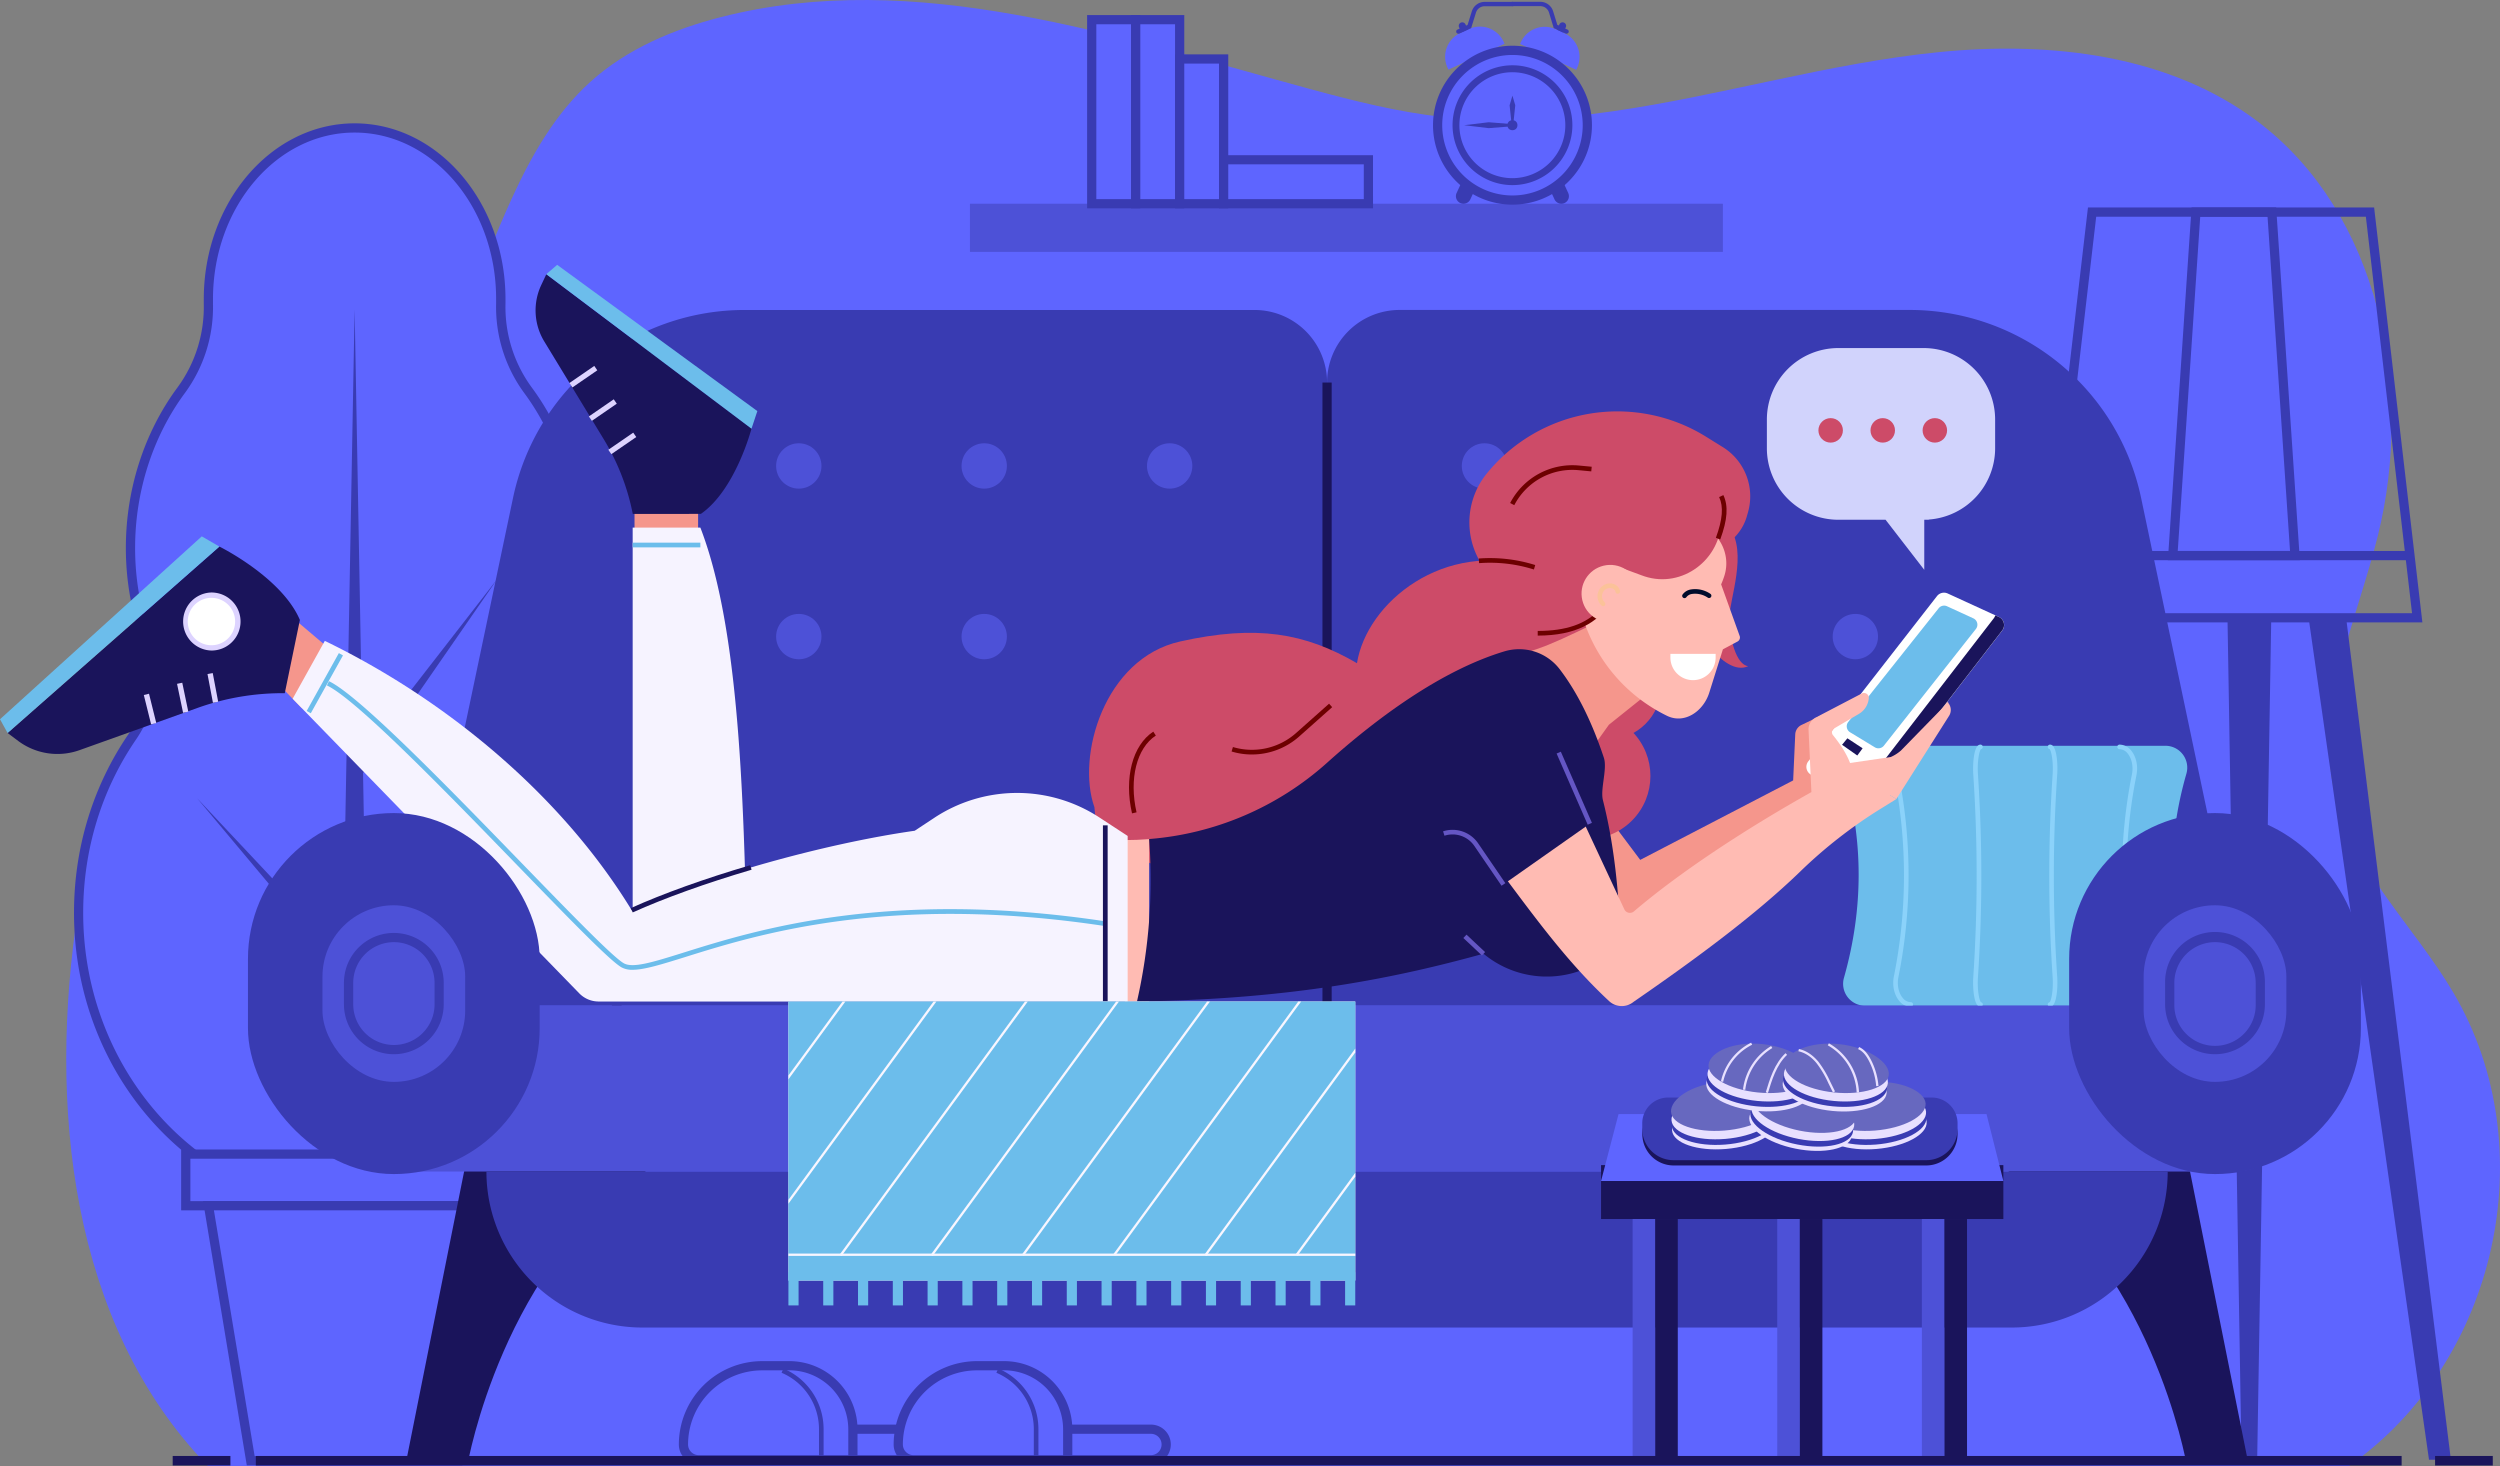 <svg id="Layer_1" data-name="Layer 1" xmlns="http://www.w3.org/2000/svg" xmlns:xlink="http://www.w3.org/1999/xlink" viewBox="0 0 1371.6 804.32"><rect x="0" y="0" width="1371.6" height="804.32" fill="#808080" stroke="none"/><defs><style>.cls-1{fill:#6cbdeb;}.cls-2{fill:#5e65ff;}.cls-3{fill:#393bb2;}.cls-4{fill:#1a145b;}.cls-5{fill:#4d51d7;}.cls-6{fill:#6456c4;}.cls-7{fill:#231f20;}.cls-8{fill:#8bd2fa;}.cls-9{fill:#f5968c;}.cls-10{fill:#cd4b68;}.cls-11{fill:#f6f3ff;}.cls-12{fill:#ddd3ff;}.cls-13{fill:#fff;}.cls-14{fill:#ffbbb3;}.cls-15{fill:#6d0000;}.cls-16{fill:#fbc299;}.cls-17{fill:#000c2b;}.cls-18{clip-path:url(#clip-path);}.cls-19{fill:#f8f6ff;}.cls-20{fill:#e8e0ff;}.cls-21{fill:#6768bf;}.cls-22{fill:#d1d3fc;}</style><clipPath id="clip-path" transform="translate(-114.2 -197.84)"><rect class="cls-1" x="546.76" y="747.31" width="311" height="153.08"/></clipPath></defs><title>Page4_LoginInfo</title><path class="cls-2" d="M228.26,1002.16c-75.6-77.88-87.9-198.54-71.11-305.77,4.19-26.75,10.21-54,25.27-76.49,23-34.32,63.11-52.38,93.85-79.95,65.55-58.8,82-153.09,118.69-233.17,10.8-23.6,23.93-46.74,43.22-64.11,19.95-18,45.47-28.77,71.49-35.43,106.8-27.34,217.84,10.84,324.24,39.7,23.45,6.35,47.1,12.29,71.25,15,31.09,3.46,62.59,1.47,93.56-3,60.34-8.66,119.22-26.57,179.88-32.56s125.88,1.45,174.46,38.28c66.44,50.37,85.77,145.86,65.8,226.81-11.62,47.12-34.74,94.65-23.74,141.92,9.67,41.52,43.51,72.38,65.14,109.12,50.28,85.39,23.81,202.75-57.33,259.64" transform="translate(-114.2 -197.84)"/><path class="cls-3" d="M1443.22,539.33h-210l26.52-227.65h157Zm-204.29-5.06h198.61L1412.2,316.74H1264.26Z" transform="translate(-114.2 -197.84)"/><rect class="cls-3" x="1127.32" y="302.29" width="196.3" height="5.06"/><path class="cls-3" d="M1376,505.19h-72.42l13-193.51H1363Zm-67-5.07h61.6l-12.33-183.38h-36.94Z" transform="translate(-114.2 -197.84)"/><polygon class="cls-3" points="1287.18 338.95 1344.66 800.88 1332.65 800.88 1266.59 338.95 1287.18 338.95"/><polygon class="cls-3" points="1234.1 338.95 1222.09 338.95 1229.81 800.88 1234.1 800.88 1238.38 800.88 1246.1 338.95 1234.1 338.95"/><path class="cls-2" d="M430.58,601.88a60.7,60.7,0,0,1-7.15-54.38,149.08,149.08,0,0,0,8.25-49.2c0-32.8-10.44-62.88-27.83-86.41A76.54,76.54,0,0,1,389,364.5c0-.85,0-1.7,0-2.56,0-51.86-35.92-93.9-80.24-93.9s-80.23,42-80.23,93.9c0,.86,0,1.71,0,2.56a76.54,76.54,0,0,1-14.89,47.39c-17.39,23.53-27.83,53.61-27.83,86.41a149.08,149.08,0,0,0,8.25,49.2,60.7,60.7,0,0,1-7.15,54.38,170.48,170.48,0,0,0-29.6,96.77c0,90,67.79,162.92,151.42,162.92s151.43-72.94,151.43-162.92A170.48,170.48,0,0,0,430.58,601.88Z" transform="translate(-114.2 -197.84)"/><path class="cls-3" d="M308.75,864.1c-84.89,0-153.95-74.22-153.95-165.45,0-35.65,10.39-69.61,30-98.2a58.38,58.38,0,0,0,6.84-52.12,151.34,151.34,0,0,1-8.39-50c0-32,10.06-63.21,28.33-87.91A74.63,74.63,0,0,0,226,364.56c0-.87,0-1.74,0-2.62,0-53.17,37.13-96.43,82.76-96.43s82.77,43.26,82.77,96.43c0,.88,0,1.75,0,2.62a74.63,74.63,0,0,0,14.39,45.83c18.27,24.7,28.33,55.93,28.33,87.91a151.34,151.34,0,0,1-8.39,50,58.37,58.37,0,0,0,6.84,52.12c19.66,28.59,30,62.55,30,98.2C462.71,789.88,393.65,864.1,308.75,864.1Zm0-593.53c-42.84,0-77.7,41-77.7,91.37,0,.84,0,1.67,0,2.5a79.61,79.61,0,0,1-15.39,49c-17.62,23.84-27.33,54-27.33,84.9a146.33,146.33,0,0,0,8.11,48.36A63.47,63.47,0,0,1,189,603.32c-19.08,27.74-29.16,60.71-29.16,95.33,0,88.44,66.79,160.39,148.89,160.39s148.9-71.95,148.9-160.39c0-34.62-10.08-67.59-29.16-95.33A63.47,63.47,0,0,1,421,546.66a146.33,146.33,0,0,0,8.11-48.36c0-30.91-9.71-61.06-27.34-84.9a79.66,79.66,0,0,1-15.38-49c0-.83,0-1.66,0-2.5C386.46,311.56,351.6,270.57,308.75,270.57Z" transform="translate(-114.2 -197.84)"/><polygon class="cls-3" points="194.56 169.66 185.65 660.19 194.56 667.27 203.46 660.19 194.56 169.66"/><polygon class="cls-3" points="194.56 418.47 272.94 317.53 196.34 428.21 194.56 418.47"/><polygon class="cls-3" points="194.56 530.03 108.15 437.95 192.77 538.89 194.56 530.03"/><rect class="cls-2" x="101.92" y="633.19" width="185.28" height="28.33"/><path class="cls-3" d="M403.92,861.89H213.59V828.5H403.92Zm-185.27-5.06H398.86V833.56H218.65Z" transform="translate(-114.2 -197.84)"/><polygon class="cls-2" points="251.56 801.42 137.55 801.42 114.38 661.52 274.73 661.52 251.56 801.42"/><path class="cls-3" d="M367.91,1001.79H249.6l-24-145H391.91Zm-114-5.06H363.62L386,861.89H231.56Z" transform="translate(-114.2 -197.84)"/><path class="cls-3" d="M1347.47,749.58,1288.89,471a129.82,129.82,0,0,0-127-103.11H882.09a39.81,39.81,0,0,0-39.81,39.81V749.58Z" transform="translate(-114.2 -197.84)"/><path class="cls-3" d="M337.09,749.58,395.67,471A129.82,129.82,0,0,1,522.72,367.91H802.47a39.81,39.81,0,0,1,39.81,39.81V749.58Z" transform="translate(-114.2 -197.84)"/><rect class="cls-4" x="725.55" y="209.88" width="5.06" height="341.87"/><circle class="cls-5" cx="438.25" cy="255.64" r="12.44"/><circle class="cls-5" cx="539.98" cy="255.64" r="12.44"/><circle class="cls-5" cx="438.25" cy="349.26" r="12.44"/><circle class="cls-5" cx="539.98" cy="349.26" r="12.44"/><circle class="cls-5" cx="641.72" cy="255.64" r="12.44"/><path class="cls-6" d="M1132.12,467.19a13.7,13.7,0,1,1,13.7-13.71A13.72,13.72,0,0,1,1132.12,467.19Zm0-24.87a11.17,11.17,0,1,0,11.17,11.16A11.18,11.18,0,0,0,1132.12,442.32Z" transform="translate(-114.2 -197.84)"/><path class="cls-6" d="M1030.38,467.19a13.7,13.7,0,1,1,13.7-13.71A13.72,13.72,0,0,1,1030.38,467.19Zm0-24.87a11.17,11.17,0,1,0,11.17,11.16A11.18,11.18,0,0,0,1030.38,442.32Z" transform="translate(-114.2 -197.84)"/><circle class="cls-5" cx="1017.92" cy="349.26" r="12.44"/><path class="cls-6" d="M1030.38,560.8a13.7,13.7,0,1,1,13.7-13.7A13.72,13.72,0,0,1,1030.38,560.8Zm0-24.87a11.17,11.17,0,1,0,11.17,11.17A11.18,11.18,0,0,0,1030.38,535.93Z" transform="translate(-114.2 -197.84)"/><circle class="cls-5" cx="814.44" cy="255.64" r="12.44"/><path class="cls-7" d="M1232.43,882.19H1122.11V851.35h110.32Zm-109-1.26h107.78V852.61H1123.38Z" transform="translate(-114.2 -197.84)"/><rect class="cls-5" x="532.15" y="111.78" width="413.09" height="26.42"/><path class="cls-3" d="M942.57,260.14l-20.12,43.69-1.56,3.37a4.15,4.15,0,1,1-7.54-3.47l2.23-4.83L935,256.67Z" transform="translate(-114.2 -197.84)"/><path class="cls-3" d="M972.57,309.24a4.15,4.15,0,0,1-5.49-2l-1.56-3.37-20.13-43.69,7.54-3.47,19.45,42.23,2.23,4.83A4.17,4.17,0,0,1,972.57,309.24Z" transform="translate(-114.2 -197.84)"/><path class="cls-3" d="M972.31,210.27h0a1.92,1.92,0,0,1,.94,2.56L963.17,234.7l-3.5-1.61,10.08-21.88A1.93,1.93,0,0,1,972.31,210.27Z" transform="translate(-114.2 -197.84)"/><path class="cls-2" d="M950,214.19h33.94a0,0,0,0,1,0,0v1.16a14.38,14.38,0,0,1-14.38,14.38h-5.18A14.38,14.38,0,0,1,950,215.35v-1.16a0,0,0,0,1,0,0Z" transform="translate(1638.06 630.29) rotate(-155.27)"/><path class="cls-3" d="M915.65,210.27h0a1.93,1.93,0,0,0-.94,2.56l10.08,21.87,3.5-1.61-10.08-21.88A1.93,1.93,0,0,0,915.65,210.27Z" transform="translate(-114.2 -197.84)"/><path class="cls-2" d="M918.45,214.19h5.18A14.38,14.38,0,0,1,938,228.57v1.16a0,0,0,0,1,0,0H904.07a0,0,0,0,1,0,0v-1.16A14.38,14.38,0,0,1,918.45,214.19Z" transform="translate(-122.57 207.92) rotate(-24.74)"/><circle class="cls-2" cx="943.98" cy="266.53" r="41.07" transform="translate(-147.57 -14.52) rotate(-10.9)"/><path class="cls-3" d="M944,310.13a43.6,43.6,0,1,1,43.61-43.6A43.65,43.65,0,0,1,944,310.13ZM944,228a38.54,38.54,0,1,0,38.54,38.54A38.58,38.58,0,0,0,944,228Z" transform="translate(-114.2 -197.84)"/><circle class="cls-2" cx="943.98" cy="266.53" r="30.97" transform="translate(-113.34 338.25) rotate(-31.72)"/><path class="cls-3" d="M944,299.4a32.87,32.87,0,1,1,32.87-32.87A32.9,32.9,0,0,1,944,299.4Zm0-61.93A29.06,29.06,0,1,0,973,266.53,29.1,29.1,0,0,0,944,237.47Z" transform="translate(-114.2 -197.84)"/><path class="cls-3" d="M914.31,216.35a1.19,1.19,0,0,1-.5-2.27l5.56-2.56,2.38-7.64a7.38,7.38,0,0,1,7-5H944a1.19,1.19,0,0,1,0,2.38H928.74a5,5,0,0,0-4.73,3.4l-2.68,8.63-6.52,3A1.25,1.25,0,0,1,914.31,216.35Z" transform="translate(-114.2 -197.84)"/><path class="cls-3" d="M973.65,216.35a1.25,1.25,0,0,1-.5-.11l-6.51-3L964,204.58a5,5,0,0,0-4.73-3.37H944a1.19,1.19,0,0,1,0-2.38h15.24a7.38,7.38,0,0,1,7,5l2.38,7.67,5.56,2.56a1.19,1.19,0,0,1-.5,2.27Z" transform="translate(-114.2 -197.84)"/><polygon class="cls-3" points="829.78 52.48 828.23 57.76 829.16 66.61 829.78 66.61 830.4 66.61 831.33 57.76 829.78 52.48"/><polygon class="cls-3" points="803.27 68.69 816.75 70.31 828.97 69.34 828.97 68.69 828.97 68.04 816.75 67.07 803.27 68.69"/><circle class="cls-3" cx="829.78" cy="68.69" r="2.75"/><rect class="cls-2" x="598.96" y="10.77" width="24.13" height="101"/><path class="cls-3" d="M739.82,312.15H710.63V206.09h29.19Zm-24.13-5.06h19.07V211.15H715.69Z" transform="translate(-114.2 -197.84)"/><rect class="cls-2" x="623.09" y="10.77" width="24.13" height="101"/><path class="cls-3" d="M763.94,312.15H734.76V206.09h29.18Zm-24.12-5.06h19.06V211.15H739.82Z" transform="translate(-114.2 -197.84)"/><rect class="cls-2" x="647.21" y="32.36" width="24.13" height="79.41"/><path class="cls-3" d="M788.07,312.15H758.88V227.67h29.19Zm-24.13-5.06H783V232.73H763.94Z" transform="translate(-114.2 -197.84)"/><rect class="cls-2" x="813.18" y="257.85" width="24.13" height="79.41" transform="translate(1008.6 -725.54) rotate(90)"/><path class="cls-3" d="M867.49,312.15H783V283h84.48Zm-79.42-5.06h74.36V288H788.07Z" transform="translate(-114.2 -197.84)"/><path class="cls-2" d="M627.79,982h-78v16.76h78a8.38,8.38,0,0,0,8.38-8.38h0A8.38,8.38,0,0,0,627.79,982Z" transform="translate(-114.2 -197.84)"/><path class="cls-3" d="M627.79,1001.25H547.24V979.43h80.55a10.91,10.91,0,1,1,0,21.82Zm-75.49-5.06h75.49a5.85,5.85,0,0,0,0-11.7H552.3Z" transform="translate(-114.2 -197.84)"/><path class="cls-2" d="M418.16,749.3h14.89a34.88,34.88,0,0,1,34.88,34.88v16.7a0,0,0,0,1,0,0H383.35A8.38,8.38,0,0,1,375,792.5v0A43.2,43.2,0,0,1,418.16,749.3Z"/><path class="cls-3" d="M584.67,1001.25H497.55a10.92,10.92,0,0,1-10.91-10.91,45.78,45.78,0,0,1,45.72-45.73h14.9A37.46,37.46,0,0,1,584.67,982Zm-52.31-51.58a40.71,40.71,0,0,0-40.66,40.67,5.85,5.85,0,0,0,5.85,5.85H579.6V982a32.38,32.38,0,0,0-32.34-32.35Z" transform="translate(-114.2 -197.84)"/><path class="cls-3" d="M566.06,998.72h-2.53V982a33.55,33.55,0,0,0-20.53-31l1-2.33A36.08,36.08,0,0,1,566.06,982Z" transform="translate(-114.2 -197.84)"/><path class="cls-2" d="M745.64,982h-78v16.76h78a8.38,8.38,0,0,0,8.38-8.38h0A8.38,8.38,0,0,0,745.64,982Z" transform="translate(-114.2 -197.84)"/><path class="cls-3" d="M745.64,1001.25H665.1V979.43h80.54a10.91,10.91,0,1,1,0,21.82Zm-75.48-5.06h75.48a5.85,5.85,0,0,0,0-11.7H670.16Z" transform="translate(-114.2 -197.84)"/><path class="cls-2" d="M536,749.3h14.89a34.88,34.88,0,0,1,34.88,34.88v16.7a0,0,0,0,1,0,0H501.2a8.38,8.38,0,0,1-8.38-8.38v0A43.2,43.2,0,0,1,536,749.3Z"/><path class="cls-3" d="M702.52,1001.25H615.4a10.92,10.92,0,0,1-10.91-10.91,45.79,45.79,0,0,1,45.73-45.73h14.89A37.45,37.45,0,0,1,702.52,982Zm-52.3-51.58a40.72,40.72,0,0,0-40.67,40.67,5.86,5.86,0,0,0,5.85,5.85h82.06V982a32.38,32.38,0,0,0-32.35-32.35Z" transform="translate(-114.2 -197.84)"/><path class="cls-3" d="M683.92,998.72h-2.53V982a33.56,33.56,0,0,0-20.53-31l1-2.33A36.09,36.09,0,0,1,683.92,982Z" transform="translate(-114.2 -197.84)"/><path class="cls-4" d="M1315.34,838.64l32.52,162.69h-34s-19.36-111.4-100.53-162.69Z" transform="translate(-114.2 -197.84)"/><path class="cls-4" d="M369.22,838.64,336.7,1001.33h34s19.37-111.4,100.53-162.69Z" transform="translate(-114.2 -197.84)"/><path class="cls-1" d="M1313.74,622.34A12,12,0,0,0,1302.19,607H1137.5A12,12,0,0,0,1126,622.34c10.5,36.5,10.69,73.81-.14,112a12,12,0,0,0,11.57,15.26H1302.3a12,12,0,0,0,11.57-15.26C1303.05,696.15,1303.24,658.84,1313.74,622.34Z" transform="translate(-114.2 -197.84)"/><path class="cls-8" d="M1277.17,750.2a1.26,1.26,0,0,1,0-2.52,5.86,5.86,0,0,0,4.45-2.38c2.24-2.73,3.17-7.15,2.36-11.24a282.26,282.26,0,0,1-.1-111.47c.83-4.12-.09-8.57-2.34-11.33a5.88,5.88,0,0,0-4.45-2.38,1.26,1.26,0,0,1,0-2.52,8.33,8.33,0,0,1,6.4,3.31c2.75,3.37,3.85,8.51,2.86,13.42a279.72,279.72,0,0,0,.1,110.48c1,4.87-.14,10-2.88,13.33A8.32,8.32,0,0,1,1277.17,750.2Z" transform="translate(-114.2 -197.84)"/><path class="cls-8" d="M1162.52,750.2a8.31,8.31,0,0,1-6.39-3.3c-2.75-3.35-3.85-8.46-2.88-13.33a279.91,279.91,0,0,0,.09-110.48c-1-4.91.11-10.05,2.86-13.42a8.33,8.33,0,0,1,6.4-3.31,1.26,1.26,0,0,1,0,2.52,5.9,5.9,0,0,0-4.45,2.38c-2.25,2.76-3.17,7.21-2.34,11.33a282.26,282.26,0,0,1-.09,111.47c-.82,4.09.11,8.51,2.36,11.24a5.84,5.84,0,0,0,4.44,2.38,1.26,1.26,0,0,1,0,2.52Z" transform="translate(-114.2 -197.84)"/><path class="cls-8" d="M1238.93,750.2a1.26,1.26,0,0,1-.21-2.5c.87-.89,2.11-6.57,1.63-13.8a837.8,837.8,0,0,1,0-111.14c.49-7.28-.75-13-1.62-13.9a1.25,1.25,0,0,1-1.06-1.24,1.27,1.27,0,0,1,1.26-1.26,2.14,2.14,0,0,1,1.6.76c2.06,2.19,2.74,9.78,2.33,15.8a836.23,836.23,0,0,0,0,110.81c.4,6-.28,13.53-2.33,15.72A2.16,2.16,0,0,1,1238.93,750.2Z" transform="translate(-114.2 -197.84)"/><path class="cls-8" d="M1200.76,750.2a2.19,2.19,0,0,1-1.6-.75c-2-2.19-2.73-9.73-2.33-15.72a836.23,836.23,0,0,0,0-110.81c-.4-6,.28-13.61,2.33-15.8a2.14,2.14,0,0,1,1.6-.76,1.27,1.27,0,0,1,1.26,1.26,1.25,1.25,0,0,1-1,1.24c-.88.9-2.11,6.62-1.63,13.9a837.8,837.8,0,0,1,0,111.14c-.48,7.23.76,12.91,1.63,13.8a1.26,1.26,0,0,1-.21,2.5Z" transform="translate(-114.2 -197.84)"/><path class="cls-5" d="M194.55,551.74H1261.61a0,0,0,0,1,0,0v54.37A36.65,36.65,0,0,1,1225,642.76H231.2a36.65,36.65,0,0,1-36.65-36.65V551.74A0,0,0,0,1,194.55,551.74Z"/><path class="cls-3" d="M1217.92,926.18H466.65a85.57,85.57,0,0,1-85.58-85.58h922.42A85.57,85.57,0,0,1,1217.92,926.18Z" transform="translate(-114.2 -197.84)"/><rect class="cls-3" x="1135.22" y="446.08" width="160.05" height="198.06" rx="80.03"/><rect class="cls-5" x="1176.09" y="496.67" width="78.3" height="96.89" rx="39.15"/><path class="cls-3" d="M1329.44,776.23a27.41,27.41,0,0,1-27.37-27.38V737.06a27.38,27.38,0,1,1,54.75,0v11.79A27.41,27.41,0,0,1,1329.44,776.23Zm0-61.49a22.34,22.34,0,0,0-22.31,22.32v11.79a22.32,22.32,0,1,0,44.63,0V737.06A22.34,22.34,0,0,0,1329.44,714.74Z" transform="translate(-114.2 -197.84)"/><rect class="cls-9" x="348.12" y="265.64" width="34.89" height="39.44"/><polygon class="cls-9" points="163.04 340.99 184.28 358.99 165.57 388.51 148.38 370.82 163.04 340.99"/><path class="cls-9" d="M975.7,618.41l38.39,51.2L1098,626l1.14-25.22a6.06,6.06,0,0,1,3.43-5.2l34.14-16.43-4.88,15-14.31,49.45-113.23,76.79L959.43,663Z" transform="translate(-114.2 -197.84)"/><path class="cls-10" d="M714.64,640.69c-9.95-27.88,5.31-81.65,47.13-90.94s68.37-4.65,96.92,11.94c5.31-33.22,47.54-68.07,97.45-52.62S1018,581.61,1018,581.61L802.93,690.47l-86.3-28.54Z" transform="translate(-114.2 -197.84)"/><path class="cls-11" d="M461.31,702.8V487.3h37.14c22.87,59.15,24.26,161.81,26,258.81l-47.83-20.23A25.08,25.08,0,0,1,461.31,702.8Z" transform="translate(-114.2 -197.84)"/><rect class="cls-1" x="347.11" y="297.72" width="37.14" height="2.59"/><path class="cls-4" d="M461.37,479.81h0a125.37,125.37,0,0,0-15.93-41l-32.63-53.64a32.74,32.74,0,0,1-1.7-30.86l2.82-6L526.5,433s-8.77,33.63-27.78,46.78Z" transform="translate(-114.2 -197.84)"/><rect class="cls-12" x="425.96" y="403" width="16.58" height="2.93" transform="translate(-266.97 119.6) rotate(-34.53)"/><rect class="cls-12" x="436.64" y="421.3" width="16.59" height="2.93" transform="translate(-275.46 128.9) rotate(-34.53)"/><rect class="cls-12" x="447.33" y="439.59" width="16.59" height="2.93" transform="translate(-283.95 138.18) rotate(-34.53)"/><polygon class="cls-1" points="299.73 150.41 305.69 145.3 415.51 225.54 412.3 235.19 299.73 150.41"/><path class="cls-4" d="M270.44,578.16h0a138,138,0,0,0-47.66,8L157.83,609.4a36,36,0,0,1-33.58-5L118.37,600l116.2-102.29s34.23,16.9,44.16,40.26Z" transform="translate(-114.2 -197.84)"/><rect class="cls-12" x="195.09" y="578.53" width="2.93" height="16.56" transform="translate(-249.81 -133.18) rotate(-13.94)"/><rect class="cls-12" x="212.96" y="572.54" width="2.93" height="16.22" transform="translate(-228.23 -141.83) rotate(-11.78)"/><rect class="cls-12" x="229.48" y="567.26" width="2.93" height="16.02" transform="translate(-217.24 -144.8) rotate(-10.73)"/><polygon class="cls-1" points="4.17 402.16 0 394.61 110.7 294.27 120.37 299.87 4.17 402.16"/><circle class="cls-13" cx="230.19" cy="538.83" r="14.45" transform="translate(-123.67 -193.7) rotate(-1.01)"/><path class="cls-12" d="M230.2,554.75h0a15.93,15.93,0,0,1,0-31.85,16.7,16.7,0,0,1,3.23.33,15.92,15.92,0,0,1-3.2,31.52Zm0-28.91a13,13,0,1,0,2.64.27A13,13,0,0,0,230.17,525.84Z" transform="translate(-114.2 -197.84)"/><circle class="cls-10" cx="881.93" cy="376.31" r="29.49"/><circle class="cls-10" cx="985.06" cy="623.58" r="34.63" transform="translate(-266.62 681.34) rotate(-45)"/><path class="cls-9" d="M942.12,556.21c9,2.58,31.24-8.61,53-19.35L1018,578.58l-21.09,16.88-16.69,23.32Z" transform="translate(-114.2 -197.84)"/><path class="cls-14" d="M1154.63,636.2l28.91-45.62a6,6,0,0,0-1.18-7.79l-5.81-5-35.65,50.31Z" transform="translate(-114.2 -197.84)"/><path class="cls-13" d="M1106.29,615.56l70.61-90.67a4.89,4.89,0,0,1,5.89-1.44l28.1,12.89a4.88,4.88,0,0,1,1.83,7.42l-72.38,93.8a4.89,4.89,0,0,1-6.41,1.19l-26.33-16A4.89,4.89,0,0,1,1106.29,615.56Z" transform="translate(-114.2 -197.84)"/><polygon class="cls-4" points="1013.55 405.06 1021.9 410.55 1018.98 414.5 1010.62 408.62 1013.55 405.06"/><path class="cls-1" d="M1128.23,593.93l49.59-62.37a3.84,3.84,0,0,1,4.6-1.1l14.42,6.62a3.82,3.82,0,0,1,1.41,5.85l-50.47,64a3.82,3.82,0,0,1-5,.9l-13.56-8.24A3.84,3.84,0,0,1,1128.23,593.93Z" transform="translate(-114.2 -197.84)"/><path class="cls-4" d="M1210.89,536.34l-2-.9a5.09,5.09,0,0,1-.81,1.61l-75,97.18a5,5,0,0,1-3.48,1.92l4.27,2.6a4.89,4.89,0,0,0,6.41-1.19l72.38-93.8A4.88,4.88,0,0,0,1210.89,536.34Z" transform="translate(-114.2 -197.84)"/><path class="cls-10" d="M1072.6,481.07l.62-2.18a31.78,31.78,0,0,0-13.81-35.74l-9.25-5.74a92.26,92.26,0,0,0-120.33,20.32h0a42.49,42.49,0,0,0,6.26,59.74l24.35,19.73,96.23-38.48A27,27,0,0,0,1072.6,481.07Z" transform="translate(-114.2 -197.84)"/><path class="cls-14" d="M731.35,658.75h0v88.61c4.54,0,9,0,13.32-.09V658.21C740.25,658.56,735.81,658.75,731.35,658.75Z" transform="translate(-114.2 -197.84)"/><path class="cls-4" d="M969.91,565a28,28,0,0,0-30.18-9.84c-35.37,10.59-71.13,37.53-97.58,61.28a165.59,165.59,0,0,1-97.48,41.73A301.51,301.51,0,0,1,738,747.27c84.92-1.12,142.09-12.9,190.1-26.19a54.24,54.24,0,0,0,65.43,3h0a22.14,22.14,0,0,0,9.55-20c-1.19-15.5-2.61-40.32-9.45-67.22-1.56-6.13,2.53-17.19.51-23.3C988.3,595.91,980.43,578.75,969.91,565Z" transform="translate(-114.2 -197.84)"/><rect class="cls-6" x="921.75" y="709.31" width="2.53" height="13.98" transform="translate(-345.16 701.2) rotate(-46.81)"/><path class="cls-10" d="M1062.94,487c10.34,14.06,0,39.75,0,50.21s3.81,25.47,10.4,26.11c-13.84,6.55-31.88-25.41-31.88-25.41l2.22-55.35Z" transform="translate(-114.2 -197.84)"/><path class="cls-14" d="M1060.11,514.22c-.48,1.43-1,2.83-1.63,4.22L1068.74,547a2.57,2.57,0,0,1-1.29,2.83l-8,4.26-7.55,24c-3.3,10.09-13.52,17.13-23.07,12.49h0a89.19,89.19,0,0,1-45.55-51.78l-6.24-18.58c15.13-28.18,36.9-37.07,61.55-36.43C1054.12,484.19,1065.09,499.56,1060.11,514.22Z" transform="translate(-114.2 -197.84)"/><path class="cls-13" d="M1043.06,571h0a12.41,12.41,0,0,1-12.41-12.41v-2h24.82v2A12.41,12.41,0,0,1,1043.06,571Z" transform="translate(-114.2 -197.84)"/><path class="cls-10" d="M957.85,545.28c37.73,0,45.87-23.51,45.87-50.15s-67.63,22.34-67.63,22.34l2.52,20.43Z" transform="translate(-114.2 -197.84)"/><path class="cls-15" d="M957.85,546.56V544c30.84,0,44.59-15.08,44.59-48.88H1005C1005,517.21,1000.11,546.56,957.85,546.56Z" transform="translate(-114.2 -197.84)"/><path class="cls-14" d="M1130.55,621.58c-.78-5.62-4.2-12.36-10.72-20.43a2.46,2.46,0,0,1,.66-3.66l13.6-8a11,11,0,0,0,5.4-8.56,2.66,2.66,0,0,0-3.76-2.66l-25,13.06a7.38,7.38,0,0,0-4.31,6.58l1.59,34.5c-35.65,20-71.89,43.69-97.38,65.46a3.38,3.38,0,0,1-5.26-1.15l-36.2-77.59-44.53,40.08c22.86,29.06,43.83,61.39,72.44,87.93a10.16,10.16,0,0,0,13.37.34c34.9-24.05,67.19-48,91.51-71.56a260.24,260.24,0,0,1,44.11-34.39l8.56-5.3Z" transform="translate(-114.2 -197.84)"/><path class="cls-14" d="M1127.39,616.7l24.18-3.54a21.88,21.88,0,0,0,5.56-3.54l26.26-26.91-34.17,54.49-23.35,2.26Z" transform="translate(-114.2 -197.84)"/><path class="cls-10" d="M960.9,518.35c18.74-16.77,30.58-13.81,53.77-4.93.58.22,1.15.43,1.73.62,20.84,6.85,42.17-9.37,42.17-31.31V470H960.9Z" transform="translate(-114.2 -197.84)"/><path class="cls-15" d="M1058,493.79l-2.4-.87c3.7-10.19,4.26-17.09,1.79-22.37l2.32-1.08C1062.5,475.41,1062,482.91,1058,493.79Z" transform="translate(-114.2 -197.84)"/><circle class="cls-14" cx="997.66" cy="523.47" r="15.75" transform="translate(-207.78 45.38) rotate(-13.28)"/><path class="cls-16" d="M993.76,530.45a1.25,1.25,0,0,1-.86-.34A7.06,7.06,0,0,1,996.39,518a6.2,6.2,0,0,1,4.59,1,4.77,4.77,0,0,1,2,3,1.27,1.27,0,1,1-2.49.45,2.26,2.26,0,0,0-1-1.4,3.62,3.62,0,0,0-2.68-.56,4.52,4.52,0,0,0-2.24,7.75,1.27,1.27,0,0,1-.87,2.19Z" transform="translate(-114.2 -197.84)"/><path class="cls-17" d="M1038.39,526a1.31,1.31,0,0,1-.71-.21,1.28,1.28,0,0,1-.35-1.76,7,7,0,0,1,4.71-2.81,14.86,14.86,0,0,1,10.65,2.49,1.27,1.27,0,0,1-1.47,2.06,12.33,12.33,0,0,0-8.72-2.06,4.6,4.6,0,0,0-3.06,1.73A1.27,1.27,0,0,1,1038.39,526Z" transform="translate(-114.2 -197.84)"/><path class="cls-11" d="M274.76,581.2l17.65-31.75c66.75,32.36,129.87,84.67,168.39,147.8,40.17-18.07,104.64-36.4,155.25-43.63l10.79-7.12a82.44,82.44,0,0,1,90.47-.21l15.57,10.18v90.84H442.57A14.81,14.81,0,0,1,432,742.82Z" transform="translate(-114.2 -197.84)"/><rect class="cls-1" x="274.25" y="571.41" width="36.33" height="2.59" transform="translate(-464.42 351.91) rotate(-60.91)"/><path class="cls-1" d="M461.26,729.91a12.08,12.08,0,0,1-6.06-1.34C448.88,725,426.57,702,398.33,672.9c-39.45-40.68-88.55-91.3-104.77-99l1.11-2.34c16.64,7.92,65.92,58.73,105.51,99.56,27,27.82,50.3,51.85,56.29,55.22,5,2.82,16.09-.65,32.86-5.9,39.26-12.3,112.35-35.2,231.55-17.08l-.39,2.56c-118.61-18-191.32,4.75-230.39,17C477,727,467.68,729.91,461.26,729.91Z" transform="translate(-114.2 -197.84)"/><rect class="cls-4" x="605.11" y="452.82" width="2.59" height="96.65"/><path class="cls-4" d="M461.34,698.43l-1.07-2.36c17.78-8,40.44-16.14,65.54-23.54l.73,2.48C501.56,682.38,479,690.48,461.34,698.43Z" transform="translate(-114.2 -197.84)"/><path class="cls-15" d="M955.76,510.29a79.87,79.87,0,0,0-30.06-3.48l-.21-2.55a82.53,82.53,0,0,1,31,3.59Z" transform="translate(-114.2 -197.84)"/><path class="cls-15" d="M945,475l-2.27-1.19a38.48,38.48,0,0,1,37.88-20.55l6.87.65-.25,2.55-6.86-.65A35.89,35.89,0,0,0,945,475Z" transform="translate(-114.2 -197.84)"/><path class="cls-15" d="M735.27,644.09c-4.43-19.38.26-37.4,11.67-44.84l1.4,2.14c-10.52,6.86-14.77,23.79-10.58,42.13Z" transform="translate(-114.2 -197.84)"/><path class="cls-15" d="M801,611.78a38.33,38.33,0,0,1-11.11-1.64l.74-2.45a36.44,36.44,0,0,0,34.55-7.6l18.2-16.18,1.7,1.92L826.88,602A39,39,0,0,1,801,611.78Z" transform="translate(-114.2 -197.84)"/><rect class="cls-3" x="136.04" y="446.08" width="160.05" height="198.06" rx="80.03"/><rect class="cls-5" x="176.92" y="496.67" width="78.3" height="96.89" rx="39.15"/><path class="cls-3" d="M330.27,776.23a27.41,27.41,0,0,1-27.37-27.38V737.06a27.37,27.37,0,1,1,54.74,0v11.79A27.41,27.41,0,0,1,330.27,776.23Zm0-61.49A22.34,22.34,0,0,0,308,737.06v11.79a22.31,22.31,0,1,0,44.62,0V737.06A22.34,22.34,0,0,0,330.27,714.74Z" transform="translate(-114.2 -197.84)"/><rect class="cls-13" x="432.56" y="549.47" width="311" height="153.08"/><rect class="cls-1" x="432.56" y="549.47" width="311" height="153.08"/><g class="cls-18"><rect class="cls-19" x="439.45" y="815.03" width="175.42" height="1.27" transform="translate(-556.59 561.38) rotate(-53.79)"/><rect class="cls-19" x="489.48" y="815.03" width="175.42" height="1.27" transform="translate(-536.11 601.79) rotate(-53.8)"/><rect class="cls-19" x="539.5" y="815.03" width="175.42" height="1.27" transform="translate(-515.63 642.11) rotate(-53.79)"/><rect class="cls-19" x="589.53" y="815.03" width="175.42" height="1.27" transform="translate(-495.16 682.48) rotate(-53.79)"/><rect class="cls-19" x="639.56" y="815.03" width="175.42" height="1.27" transform="translate(-474.67 722.9) rotate(-53.8)"/><rect class="cls-19" x="689.59" y="815.03" width="175.42" height="1.27" transform="translate(-454.19 763.27) rotate(-53.8)"/><rect class="cls-19" x="739.62" y="815.03" width="175.42" height="1.27" transform="translate(-433.72 803.59) rotate(-53.79)"/><rect class="cls-19" x="789.65" y="815.03" width="175.42" height="1.27" transform="translate(-413.24 844.01) rotate(-53.8)"/></g><rect class="cls-19" x="432.56" y="687.76" width="311" height="1.27"/><rect class="cls-4" x="878.4" y="639.23" width="220.72" height="29.58"/><polygon class="cls-2" points="1089.88 611.22 888 611.22 878.4 647.93 1099.12 647.93 1089.88 611.22"/><rect class="cls-5" x="895.72" y="668.81" width="12.39" height="132.61"/><rect class="cls-4" x="908.11" y="668.81" width="12.39" height="132.61"/><rect class="cls-5" x="975.07" y="668.81" width="12.39" height="132.61"/><rect class="cls-4" x="987.45" y="668.81" width="12.39" height="132.61"/><rect class="cls-5" x="1054.41" y="668.81" width="12.39" height="132.61"/><rect class="cls-4" x="1066.8" y="668.81" width="12.39" height="132.61"/><path class="cls-4" d="M1171,802.9H1032.43a17.18,17.18,0,0,0-17.18,17.18h0a17.18,17.18,0,0,0,17.18,17.18H1171a17.18,17.18,0,0,0,17.18-17.18h0A17.18,17.18,0,0,0,1171,802.9Z" transform="translate(-114.2 -197.84)"/><path class="cls-3" d="M915.23,602.15h144.54A14.19,14.19,0,0,1,1074,616.34v3a17.18,17.18,0,0,1-17.18,17.18H918.23A17.18,17.18,0,0,1,901,619.34v-3A14.19,14.19,0,0,1,915.23,602.15Z"/><ellipse class="cls-20" cx="1060.11" cy="815.66" rx="28.64" ry="12.57" transform="translate(-179.25 -105.47) rotate(-4.84)"/><path class="cls-3" d="M1088.52,811c.39,6.94-12.07,13.57-27.84,14.8s-28.86-3.38-29.26-10.32,12.08-13.56,27.85-14.79S1088.13,804,1088.52,811Z" transform="translate(-114.2 -197.84)"/><ellipse class="cls-20" cx="1059.8" cy="810.15" rx="28.64" ry="12.57" transform="translate(-178.78 -105.52) rotate(-4.84)"/><path class="cls-21" d="M1088.09,803.29c.39,6.94-12.07,13.57-27.84,14.82s-28.87-3.35-29.26-10.29,11.3-15,27.07-16.28S1087.69,796.36,1088.09,803.29Z" transform="translate(-114.2 -197.84)"/><ellipse class="cls-20" cx="1142.7" cy="815.66" rx="28.64" ry="12.57" transform="translate(-178.95 -98.5) rotate(-4.84)"/><path class="cls-3" d="M1171.11,811c.39,6.94-12.08,13.57-27.84,14.8s-28.87-3.38-29.26-10.32,12.07-13.56,27.84-14.79S1170.72,804,1171.11,811Z" transform="translate(-114.2 -197.84)"/><ellipse class="cls-20" cx="1142.38" cy="810.15" rx="28.64" ry="12.57" transform="translate(-178.49 -98.55) rotate(-4.84)"/><path class="cls-21" d="M1170.67,803.29c.4,6.94-12.07,13.57-27.83,14.82s-28.87-3.35-29.27-10.29,11.31-15,27.07-16.28S1170.28,796.36,1170.67,803.29Z" transform="translate(-114.2 -197.84)"/><path class="cls-20" d="M1130.2,821.39c-1.51,6.78-15.31,9.76-30.82,6.66s-26.85-11.12-25.34-17.89,15.32-9.76,30.82-6.66S1131.72,814.61,1130.2,821.39Z" transform="translate(-114.2 -197.84)"/><ellipse class="cls-3" cx="1102.66" cy="813.38" rx="12.57" ry="28.64" transform="translate(-21.46 1541.55) rotate(-78.93)"/><ellipse class="cls-20" cx="1103.33" cy="810.39" rx="12.57" ry="28.64" transform="translate(-17.08 1540.77) rotate(-78.99)"/><path class="cls-21" d="M1132.41,811.51c-1.51,6.78-15.31,9.76-30.82,6.66s-26.86-11.12-25.34-17.89,15-11.38,30.49-8.27S1133.92,804.74,1132.41,811.51Z" transform="translate(-114.2 -197.84)"/><path class="cls-20" d="M1107.28,797.69c-.86,6.9-14.32,11.18-30,9.56s-27.79-8.5-26.93-15.4,14.32-11.17,30-9.56S1108.14,790.8,1107.28,797.69Z" transform="translate(-114.2 -197.84)"/><ellipse class="cls-3" cx="1079.1" cy="792.34" rx="12.57" ry="28.64" transform="translate(71.01 1591.1) rotate(-84.4)"/><ellipse class="cls-20" cx="1079.48" cy="789.29" rx="12.57" ry="28.64" transform="translate(75.35 1589.59) rotate(-84.45)"/><path class="cls-21" d="M1108.53,787.65c-.86,6.89-14.31,11.17-30,9.56s-27.79-8.51-26.93-15.4,13.83-12.75,29.56-11.14S1109.4,780.75,1108.53,787.65Z" transform="translate(-114.2 -197.84)"/><ellipse class="cls-20" cx="1120.7" cy="794.77" rx="12.57" ry="28.64" transform="translate(107.14 1635.58) rotate(-84.45)"/><ellipse class="cls-3" cx="1121.01" cy="792.34" rx="12.57" ry="28.64" transform="translate(108.83 1632.81) rotate(-84.4)"/><ellipse class="cls-20" cx="1121.39" cy="789.29" rx="12.57" ry="28.64" transform="translate(113.21 1631.31) rotate(-84.45)"/><path class="cls-21" d="M1150.45,787.65c-.87,6.89-14.32,11.17-30,9.56s-27.79-8.51-26.93-15.4,13.83-12.75,29.56-11.14S1151.31,780.75,1150.45,787.65Z" transform="translate(-114.2 -197.84)"/><path class="cls-20" d="M1059.59,791.39l-1.23-.26a31.36,31.36,0,0,1,16.58-21.25l.56,1.14A30,30,0,0,0,1059.59,791.39Z" transform="translate(-114.2 -197.84)"/><path class="cls-20" d="M1071.72,795.78l-1.26-.14a32.47,32.47,0,0,1,15.45-23.9l.65,1.09A31.18,31.18,0,0,0,1071.72,795.78Z" transform="translate(-114.2 -197.84)"/><path class="cls-20" d="M1084.18,797.5l-1.21-.36c2.1-7,4.71-15.75,10.84-21.49l.86.92C1088.79,782.08,1086.24,790.63,1084.18,797.5Z" transform="translate(-114.2 -197.84)"/><path class="cls-20" d="M1119.83,797.2l-2.59-5.24a55.38,55.38,0,0,0-6.35-10.74c-2-2.49-5.44-5.66-10-6.6l.25-1.24c4.93,1,8.56,4.39,10.73,7a56.61,56.61,0,0,1,6.51,11l2.59,5.24Z" transform="translate(-114.2 -197.84)"/><path class="cls-20" d="M1132.83,797.27A31.51,31.51,0,0,0,1117,771.36l.61-1.11a32.85,32.85,0,0,1,16.54,27Z" transform="translate(-114.2 -197.84)"/><path class="cls-20" d="M1143.54,793.76a36.61,36.61,0,0,0-4.1-14.09c-1.74-3.3-3.58-5.28-5.79-6.23l.5-1.16c2.49,1.07,4.52,3.23,6.41,6.8a38,38,0,0,1,4.25,14.58Z" transform="translate(-114.2 -197.84)"/><polygon class="cls-4" points="824.86 485.23 872.24 451.92 855.18 412.88 794.13 460.96 824.86 485.23"/><path class="cls-6" d="M938,683.79,923.11,662a14.45,14.45,0,0,0-16.41-5.65l-.77-2.41a17,17,0,0,1,19.27,6.63l14.9,21.8Z" transform="translate(-114.2 -197.84)"/><rect class="cls-6" x="976.65" y="608.93" width="2.53" height="42.61" transform="translate(-284.77 246.62) rotate(-23.61)"/><rect class="cls-1" x="432.56" y="698" width="5.57" height="18.2"/><rect class="cls-1" x="451.65" y="698" width="5.57" height="18.2"/><rect class="cls-1" x="470.74" y="698" width="5.57" height="18.2"/><rect class="cls-1" x="489.83" y="698" width="5.57" height="18.2"/><rect class="cls-1" x="508.91" y="698" width="5.57" height="18.2"/><rect class="cls-1" x="528" y="698" width="5.57" height="18.2"/><rect class="cls-1" x="547.09" y="698" width="5.57" height="18.2"/><rect class="cls-1" x="566.18" y="698" width="5.57" height="18.2"/><rect class="cls-1" x="585.27" y="698" width="5.57" height="18.2"/><rect class="cls-1" x="604.36" y="698" width="5.57" height="18.2"/><rect class="cls-1" x="623.45" y="698" width="5.57" height="18.2"/><rect class="cls-1" x="642.54" y="698" width="5.57" height="18.2"/><rect class="cls-1" x="661.62" y="698" width="5.57" height="18.2"/><rect class="cls-1" x="680.71" y="698" width="5.57" height="18.2"/><rect class="cls-1" x="699.8" y="698" width="5.57" height="18.2"/><rect class="cls-1" x="718.89" y="698" width="5.57" height="18.2"/><rect class="cls-1" x="737.98" y="698" width="5.57" height="18.2"/><path class="cls-22" d="M1169.59,388.8h-46.8A39.2,39.2,0,0,0,1083.58,428V443.8A39.21,39.21,0,0,0,1122.79,483h25.91l21.23,27.48V483h2.49v-.12a39.21,39.21,0,0,0,36.39-39.11V428A39.22,39.22,0,0,0,1169.59,388.8Z" transform="translate(-114.2 -197.84)"/><circle class="cls-10" cx="1004.37" cy="236.12" r="6.72"/><circle class="cls-10" cx="1032.95" cy="236.12" r="6.72"/><circle class="cls-10" cx="1061.53" cy="236.12" r="6.72"/><rect class="cls-4" x="140.36" y="798.8" width="1177.27" height="5.23"/><rect class="cls-4" x="94.75" y="798.8" width="31.66" height="5.23"/><rect class="cls-4" x="1335.98" y="798.8" width="31.66" height="5.23"/></svg>